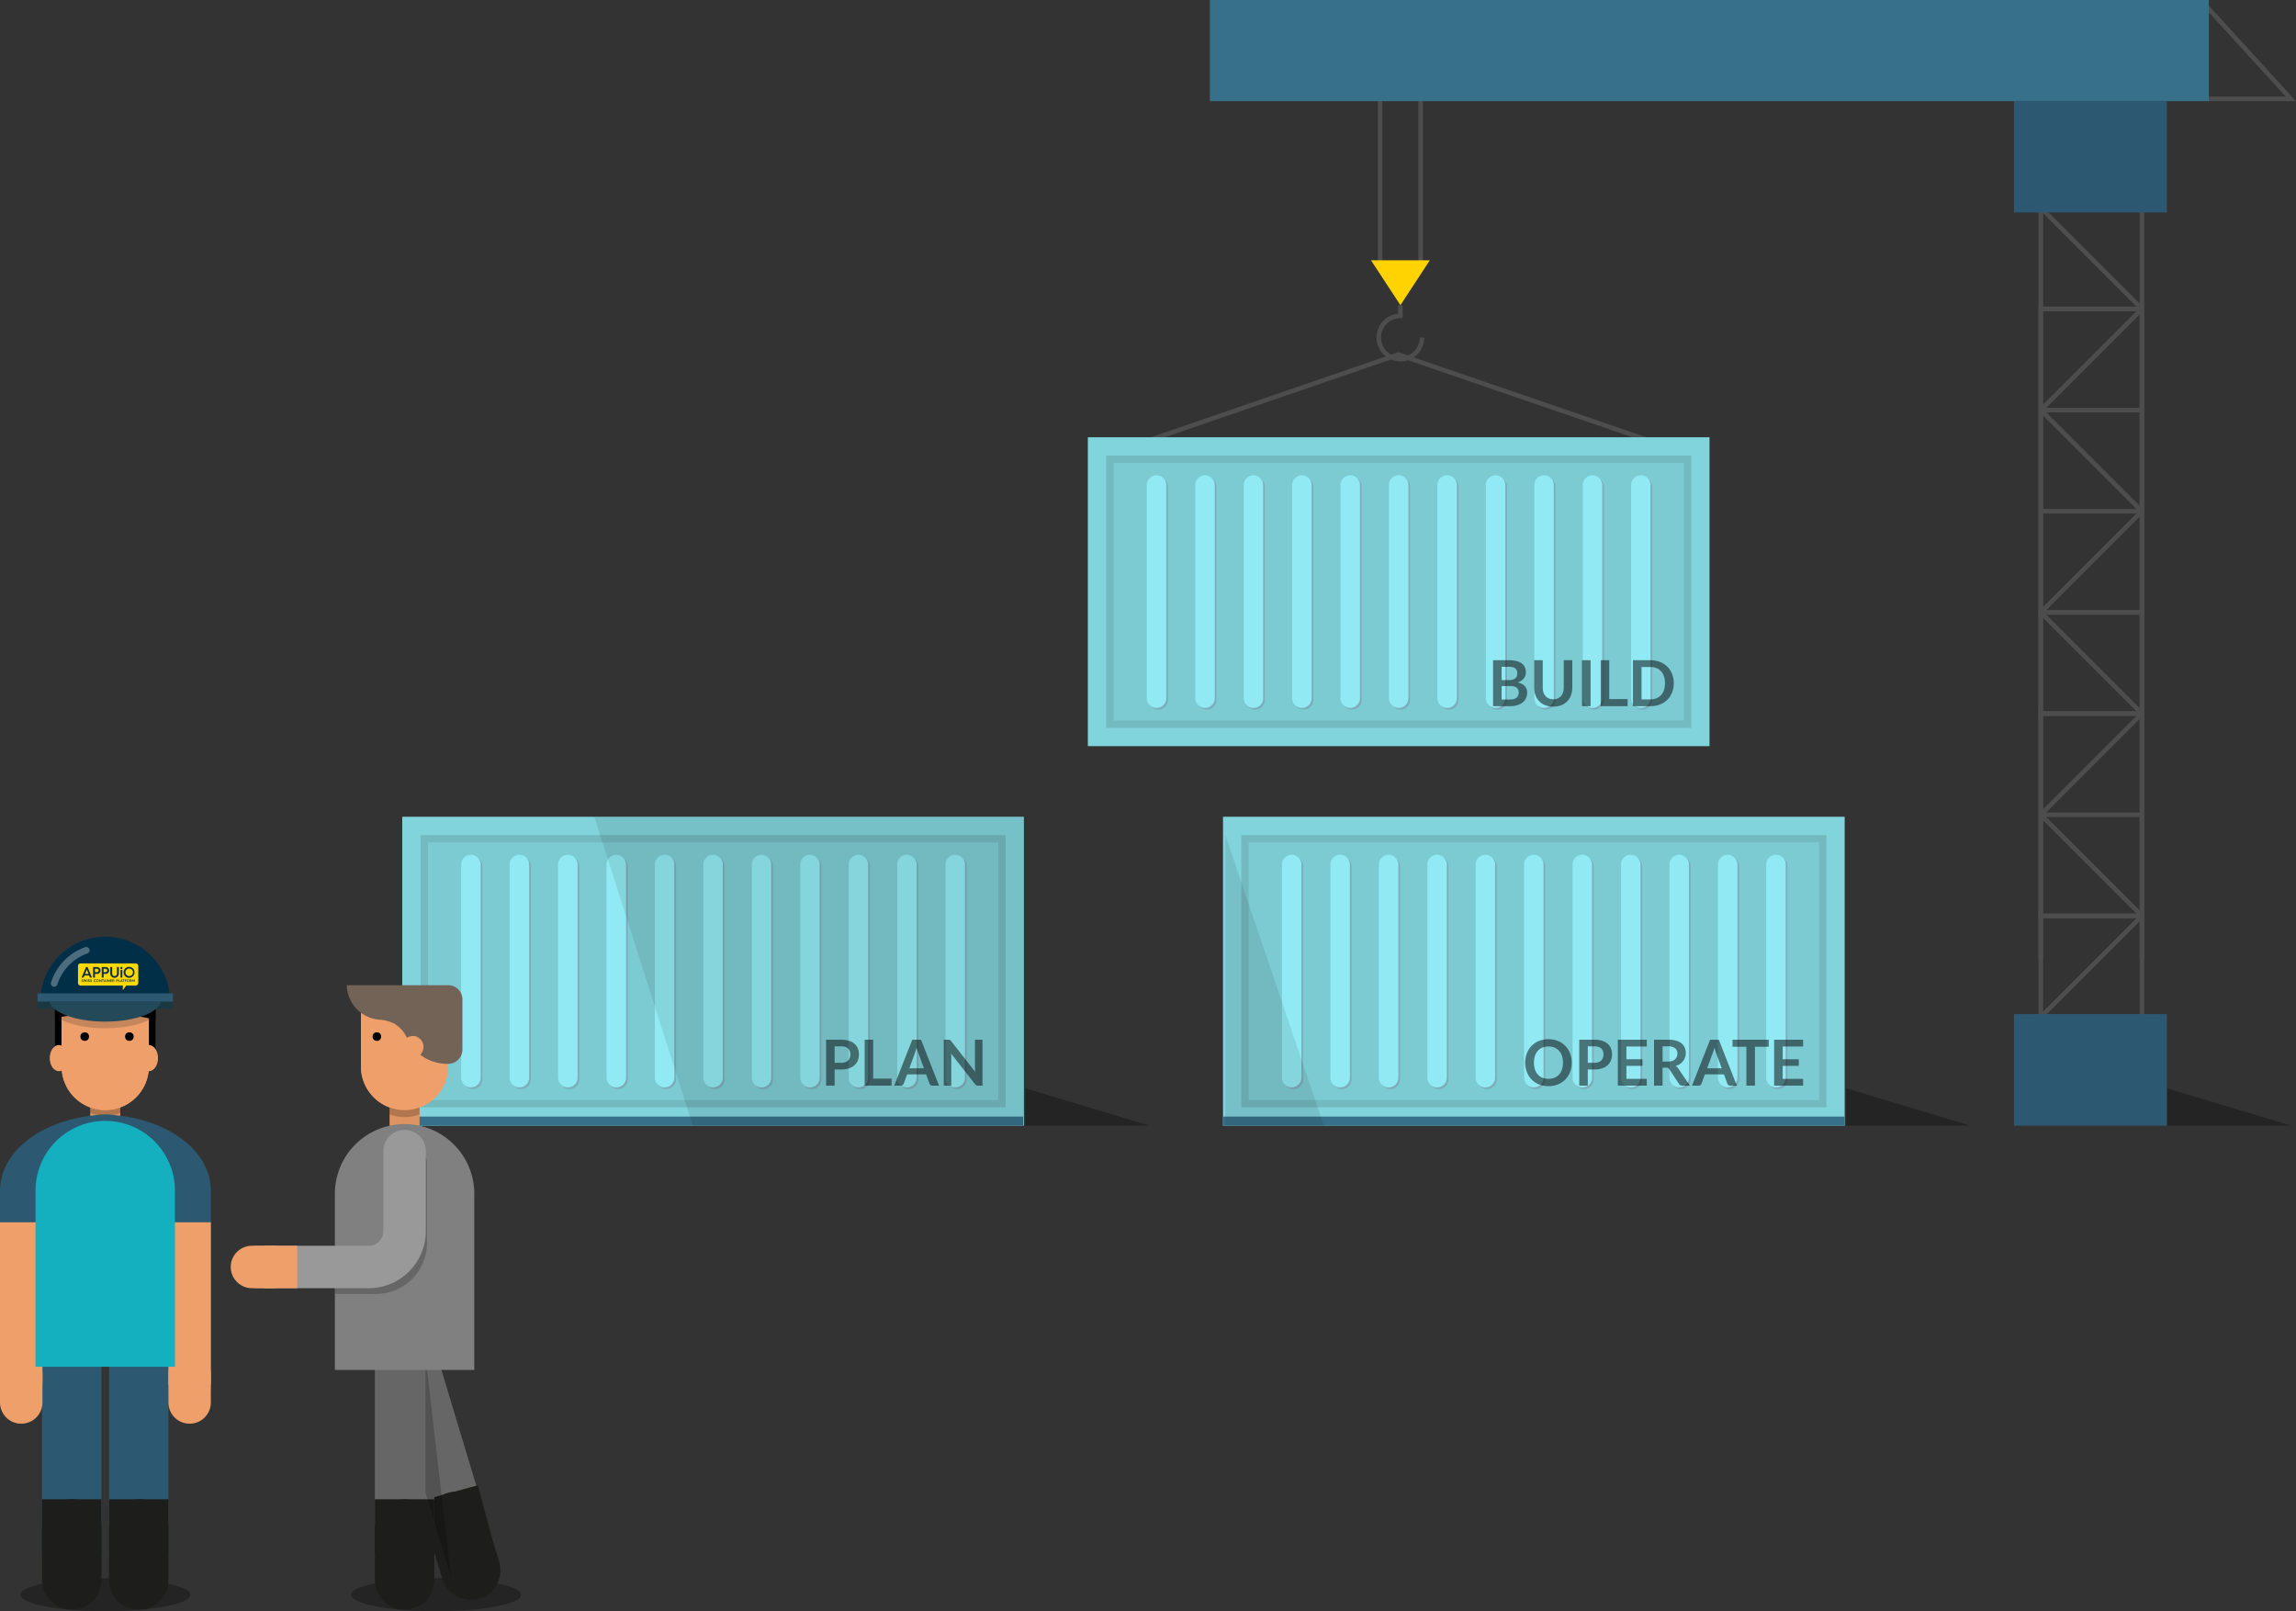 <svg xmlns="http://www.w3.org/2000/svg" width="505.952" height="355.024" viewBox="0 0 505.952 355.024"><rect x="0" y="0" width="505.952" height="355.024" fill="#333333" stroke="none"/><defs><style>.cls-2{opacity:.3}.cls-14,.cls-15,.cls-16,.cls-21,.cls-24,.cls-25,.cls-26,.cls-27,.cls-3{fill:none}.cls-3{stroke:#4d4d4d}.cls-14,.cls-15,.cls-16,.cls-24,.cls-25,.cls-26,.cls-27,.cls-3{stroke-miterlimit:10}.cls-6{fill:#2c5871}.cls-7{fill:#367089}.cls-8{fill:#81d4dc}.cls-10,.cls-9{fill:#1d1d1b}.cls-9{opacity:.05}.cls-10{opacity:.1}.cls-11{fill:#7dadba}.cls-12{fill:#91eaf3}.cls-13{opacity:.5}.cls-14{stroke:#666}.cls-14,.cls-15,.cls-16,.cls-26{stroke-width:13.099px}.cls-15,.cls-16{stroke:#1d1d1b}.cls-15,.cls-25,.cls-27{stroke-linecap:round}.cls-17{opacity:.2}.cls-18{fill:#de9462}.cls-20{fill:#ef9f6a}.cls-24,.cls-25,.cls-27{stroke-width:9.356px}.cls-24,.cls-25{stroke:#ef9f6a}.cls-26,.cls-27{stroke:#2c5871}.cls-36{fill:#0c2f46}</style></defs><g style="isolation:isolate"><g id="kran"><path class="cls-2" d="M504.916 248.031h-27.413v-8.236l27.413 8.236z"/><path class="cls-3" d="M251.887 97.472l56.264-19.353 56.391 19.353M304.125 21.548h8.937v36.543h-8.937z"/><path fill="#ffd301" d="M302.109 57.35h12.972l-6.481 9.892-6.491-9.892z"/><path class="cls-3" d="M313.364 74.375a4.768 4.768 0 1 1-4.77-4.77v-2.363M471.999 45.781v165.558M449.708 45.781v165.558M449.708 45.781h22.291v22.291h-22.291z"/><path class="cls-3" d="M449.708 68.071h22.291v22.291h-22.291zM449.708 90.362h22.291v22.291h-22.291zM449.708 112.653h22.291v22.291h-22.291z"/><path class="cls-3" d="M449.708 134.944h22.291v22.291h-22.291z"/><path class="cls-3" d="M449.708 157.234h22.291v22.291h-22.291zM449.708 179.525h22.291v22.289h-22.291z"/><path class="cls-3" d="M449.708 201.814h22.291v22.292h-22.291zM449.708 45.781l22.291 22.29M471.999 68.071l-22.291 22.291M449.708 90.362l22.291 22.291M471.999 112.653l-22.291 22.291M449.708 134.944l22.291 22.29M471.999 157.234l-22.291 22.291M449.708 179.525l22.291 22.289M471.999 201.814l-22.291 22.293"/><path d="M486.688 2.657l16.998 18.634h-16.998V2.657m-1-2.58V22.29h20.264L485.688.076z" fill="#4d4d4d"/><path class="cls-6" d="M266.615 22.291h221.882"/><path class="cls-7" d="M266.614 0v22.291h220.135V0H266.614z"/><path class="cls-6" d="M443.803 22.231h33.699v24.587h-33.699zM443.803 223.45h33.699v24.587h-33.699z"/></g><g id="containers"><g id="_3" data-name="3"><path class="cls-2" d="M253.335 248.031h-27.413v-8.236l27.413 8.236z"/><path class="cls-8" d="M88.639 179.968H225.63v68.063H88.639z"/><path class="cls-9" d="M92.671 184.001h128.925v59.997H92.671z"/><path class="cls-10" d="M219.983 185.614v56.77H94.285v-56.77h125.698m1.613-1.613H92.671v59.997h128.925V184z"/><path class="cls-11" d="M157.51 188.73a2.142 2.142 0 0 0-2.143 2.143v46.967a2.143 2.143 0 1 0 4.286 0v-46.967a2.142 2.142 0 0 0-2.143-2.143zM146.83 188.73a2.142 2.142 0 0 0-2.143 2.143v46.967a2.143 2.143 0 1 0 4.287 0v-46.967a2.142 2.142 0 0 0-2.143-2.143zM136.189 188.73a2.142 2.142 0 0 0-2.144 2.143v46.967a2.143 2.143 0 1 0 4.287 0v-46.967a2.192 2.192 0 0 0-2.143-2.143zM125.51 188.73a2.142 2.142 0 0 0-2.144 2.143v46.967a2.143 2.143 0 1 0 4.287 0v-46.967a2.167 2.167 0 0 0-2.144-2.143zM200.228 188.73a2.142 2.142 0 0 0-2.144 2.143v46.967a2.143 2.143 0 1 0 4.287 0v-46.967a2.192 2.192 0 0 0-2.143-2.143zM210.87 188.73a2.142 2.142 0 0 0-2.144 2.143v46.967a2.143 2.143 0 1 0 4.287 0v-46.967a2.142 2.142 0 0 0-2.143-2.143zM114.83 188.73a2.142 2.142 0 0 0-2.144 2.143v46.967a2.143 2.143 0 1 0 4.287 0v-46.967a2.167 2.167 0 0 0-2.143-2.143zM104.15 188.73a2.142 2.142 0 0 0-2.143 2.143v46.967a2.143 2.143 0 1 0 4.287 0v-46.967a2.142 2.142 0 0 0-2.144-2.143zM189.548 188.73a2.142 2.142 0 0 0-2.143 2.143v46.967a2.143 2.143 0 1 0 4.287 0v-46.967a2.167 2.167 0 0 0-2.144-2.143zM178.869 188.73a2.142 2.142 0 0 0-2.144 2.143v46.967a2.143 2.143 0 1 0 4.287 0v-46.967a2.167 2.167 0 0 0-2.143-2.143zM168.19 188.73a2.142 2.142 0 0 0-2.144 2.143v46.967a2.142 2.142 0 0 0 2.143 2.144 2.119 2.119 0 0 0 2.144-2.144v-46.967a2.167 2.167 0 0 0-2.144-2.143z"/><path class="cls-12" d="M157.134 188.354a2.142 2.142 0 0 0-2.143 2.143v46.967a2.143 2.143 0 1 0 4.286 0v-46.967a2.142 2.142 0 0 0-2.143-2.143zM146.455 188.354a2.142 2.142 0 0 0-2.144 2.143v46.967a2.143 2.143 0 1 0 4.287 0v-46.967a2.142 2.142 0 0 0-2.143-2.143zM135.813 188.354a2.142 2.142 0 0 0-2.144 2.143v46.967a2.143 2.143 0 1 0 4.287 0v-46.967a2.192 2.192 0 0 0-2.143-2.143zM125.133 188.354a2.142 2.142 0 0 0-2.143 2.143v46.967a2.143 2.143 0 1 0 4.287 0v-46.967a2.167 2.167 0 0 0-2.144-2.143zM199.852 188.354a2.142 2.142 0 0 0-2.144 2.143v46.967a2.143 2.143 0 1 0 4.287 0v-46.967a2.192 2.192 0 0 0-2.143-2.143zM210.494 188.354a2.142 2.142 0 0 0-2.144 2.143v46.967a2.143 2.143 0 1 0 4.287 0v-46.967a2.142 2.142 0 0 0-2.143-2.143zM114.454 188.354a2.142 2.142 0 0 0-2.144 2.143v46.967a2.143 2.143 0 1 0 4.287 0v-46.967a2.167 2.167 0 0 0-2.143-2.143zM103.774 188.354a2.142 2.142 0 0 0-2.143 2.143v46.967a2.143 2.143 0 1 0 4.287 0v-46.967a2.142 2.142 0 0 0-2.144-2.143zM189.172 188.354a2.142 2.142 0 0 0-2.143 2.143v46.967a2.143 2.143 0 1 0 4.287 0v-46.967a2.167 2.167 0 0 0-2.144-2.143zM178.493 188.354a2.142 2.142 0 0 0-2.144 2.143v46.967a2.143 2.143 0 1 0 4.287 0v-46.967a2.167 2.167 0 0 0-2.143-2.143zM167.813 188.354a2.142 2.142 0 0 0-2.143 2.143v46.967a2.142 2.142 0 0 0 2.143 2.143 2.119 2.119 0 0 0 2.144-2.143v-46.967a2.167 2.167 0 0 0-2.144-2.143z"/><path class="cls-7" d="M88.459 246.031H225.45v2H88.459z"/><g class="cls-13"><path d="M185.331 229.095a5.756 5.756 0 0 1 1.757.238 3.382 3.382 0 0 1 1.226.664 2.649 2.649 0 0 1 .716 1.023 3.523 3.523 0 0 1 .235 1.302 3.6 3.6 0 0 1-.244 1.347 2.812 2.812 0 0 1-.736 1.054 3.42 3.42 0 0 1-1.228.686 5.465 5.465 0 0 1-1.726.245h-1.407v3.563h-1.883v-10.122zm0 5.089a2.821 2.821 0 0 0 .904-.13 1.715 1.715 0 0 0 .64-.371 1.496 1.496 0 0 0 .381-.588 2.247 2.247 0 0 0 .126-.773 2.036 2.036 0 0 0-.126-.735 1.454 1.454 0 0 0-.378-.56 1.68 1.68 0 0 0-.637-.354 3.038 3.038 0 0 0-.91-.122h-1.407v3.633zM196.469 237.662v1.555h-5.929v-10.122h1.883v8.567zM206.928 239.217h-1.456a.618.618 0 0 1-.399-.123.764.764 0 0 1-.231-.304l-.756-2.065h-4.193l-.756 2.065a.674.674 0 0 1-.217.294.61.61 0 0 1-.4.133h-1.47l3.984-10.122h1.918zm-3.325-3.822l-1.232-3.367a7.364 7.364 0 0 1-.19-.533q-.097-.307-.195-.665c-.061.239-.124.461-.189.67s-.128.388-.188.542l-1.226 3.353zM216.504 229.095v10.122h-.966a.841.841 0 0 1-.375-.074.857.857 0 0 1-.29-.248l-5.285-6.748q.043.461.042.854v6.216h-1.66v-10.122h.988a1.594 1.594 0 0 1 .206.01.459.459 0 0 1 .283.134 1.337 1.337 0 0 1 .141.157l5.306 6.776a22.15 22.15 0 0 1-.035-.483 8.035 8.035 0 0 1-.014-.442v-6.152z"/></g><path class="cls-10" d="M152.682 248.031l-21.719-68.063h94.682v68.063h-72.963z"/></g><g id="_2" data-name="2"><path class="cls-2" d="M434.236 248.031h-27.413v-8.236l27.413 8.236z"/><path class="cls-8" d="M269.504 179.968h136.991v68.063H269.504z"/><path class="cls-7" d="M269.504 246.031h136.991v2H269.504z"/><path class="cls-9" d="M273.537 184.001h128.925v59.997H273.537z"/><path class="cls-10" d="M400.848 185.614v56.77H275.15v-56.77h125.698m1.613-1.613H273.537v59.997H402.46V184z"/><path class="cls-11" d="M338.375 188.73a2.142 2.142 0 0 0-2.143 2.143v46.967a2.143 2.143 0 1 0 4.287 0v-46.967a2.142 2.142 0 0 0-2.144-2.143zM327.696 188.73a2.142 2.142 0 0 0-2.144 2.143v46.967a2.143 2.143 0 1 0 4.287 0v-46.967a2.142 2.142 0 0 0-2.143-2.143zM317.054 188.73a2.142 2.142 0 0 0-2.144 2.143v46.967a2.143 2.143 0 1 0 4.287 0v-46.967a2.192 2.192 0 0 0-2.143-2.143zM306.374 188.73a2.142 2.142 0 0 0-2.143 2.143v46.967a2.143 2.143 0 1 0 4.287 0v-46.967a2.167 2.167 0 0 0-2.144-2.143zM381.093 188.73a2.142 2.142 0 0 0-2.143 2.143v46.967a2.143 2.143 0 1 0 4.286 0v-46.967a2.192 2.192 0 0 0-2.143-2.143zM391.735 188.73a2.142 2.142 0 0 0-2.144 2.143v46.967a2.143 2.143 0 1 0 4.287 0v-46.967a2.142 2.142 0 0 0-2.143-2.143zM295.695 188.73a2.142 2.142 0 0 0-2.143 2.143v46.967a2.143 2.143 0 1 0 4.286 0v-46.967a2.167 2.167 0 0 0-2.143-2.143zM285.016 188.73a2.142 2.142 0 0 0-2.144 2.143v46.967a2.143 2.143 0 1 0 4.287 0v-46.967a2.142 2.142 0 0 0-2.143-2.143zM370.414 188.73a2.142 2.142 0 0 0-2.144 2.143v46.967a2.143 2.143 0 1 0 4.287 0v-46.967a2.167 2.167 0 0 0-2.143-2.143zM359.734 188.73a2.142 2.142 0 0 0-2.143 2.143v46.967a2.143 2.143 0 1 0 4.286 0v-46.967a2.167 2.167 0 0 0-2.143-2.143zM349.055 188.73a2.142 2.142 0 0 0-2.144 2.143v46.967a2.142 2.142 0 0 0 2.144 2.144 2.119 2.119 0 0 0 2.143-2.144v-46.967a2.167 2.167 0 0 0-2.143-2.143z"/><path class="cls-12" d="M338 188.354a2.142 2.142 0 0 0-2.144 2.143v46.967a2.143 2.143 0 1 0 4.287 0v-46.967a2.142 2.142 0 0 0-2.144-2.143zM327.32 188.354a2.142 2.142 0 0 0-2.144 2.143v46.967a2.143 2.143 0 1 0 4.287 0v-46.967a2.142 2.142 0 0 0-2.143-2.143zM316.678 188.354a2.142 2.142 0 0 0-2.144 2.143v46.967a2.143 2.143 0 1 0 4.287 0v-46.967a2.192 2.192 0 0 0-2.143-2.143zM305.998 188.354a2.142 2.142 0 0 0-2.143 2.143v46.967a2.143 2.143 0 1 0 4.287 0v-46.967a2.167 2.167 0 0 0-2.144-2.143zM380.717 188.354a2.142 2.142 0 0 0-2.143 2.143v46.967a2.143 2.143 0 1 0 4.286 0v-46.967a2.192 2.192 0 0 0-2.143-2.143zM391.359 188.354a2.142 2.142 0 0 0-2.144 2.143v46.967a2.143 2.143 0 1 0 4.287 0v-46.967a2.142 2.142 0 0 0-2.143-2.143zM295.319 188.354a2.142 2.142 0 0 0-2.143 2.143v46.967a2.143 2.143 0 1 0 4.286 0v-46.967a2.167 2.167 0 0 0-2.143-2.143zM284.64 188.354a2.142 2.142 0 0 0-2.144 2.143v46.967a2.143 2.143 0 1 0 4.287 0v-46.967a2.142 2.142 0 0 0-2.143-2.143zM370.038 188.354a2.142 2.142 0 0 0-2.144 2.143v46.967a2.143 2.143 0 1 0 4.287 0v-46.967a2.167 2.167 0 0 0-2.143-2.143zM359.358 188.354a2.142 2.142 0 0 0-2.143 2.143v46.967a2.143 2.143 0 1 0 4.286 0v-46.967a2.167 2.167 0 0 0-2.143-2.143zM348.679 188.354a2.142 2.142 0 0 0-2.144 2.143v46.967a2.142 2.142 0 0 0 2.144 2.143 2.119 2.119 0 0 0 2.143-2.143v-46.967a2.167 2.167 0 0 0-2.143-2.143z"/><path class="cls-10" d="M270.017 184.001l21.718 64.03h-21.718v-64.03z"/><g class="cls-13"><path d="M346.349 234.156a5.653 5.653 0 0 1-.368 2.061 4.817 4.817 0 0 1-1.04 1.642 4.74 4.74 0 0 1-1.617 1.082 5.86 5.86 0 0 1-4.192 0 4.766 4.766 0 0 1-1.621-1.082 4.848 4.848 0 0 1-1.046-1.642 5.912 5.912 0 0 1 0-4.123 4.867 4.867 0 0 1 1.046-1.642 4.75 4.75 0 0 1 1.621-1.08 5.456 5.456 0 0 1 2.093-.39 5.682 5.682 0 0 1 1.449.18 5.102 5.102 0 0 1 1.245.503 4.591 4.591 0 0 1 1.019.791 4.805 4.805 0 0 1 .766 1.04 5.1 5.1 0 0 1 .48 1.246 5.948 5.948 0 0 1 .165 1.414zm-1.925 0a4.645 4.645 0 0 0-.225-1.495 3.207 3.207 0 0 0-.636-1.124 2.74 2.74 0 0 0-1.005-.707 3.764 3.764 0 0 0-2.667 0 2.768 2.768 0 0 0-1.008.707 3.184 3.184 0 0 0-.64 1.124 5.106 5.106 0 0 0 0 2.99 3.15 3.15 0 0 0 .64 1.12 2.77 2.77 0 0 0 1.008.703 3.75 3.75 0 0 0 2.667 0 2.743 2.743 0 0 0 1.005-.703 3.172 3.172 0 0 0 .636-1.12 4.647 4.647 0 0 0 .225-1.495zM351.297 229.095a5.756 5.756 0 0 1 1.757.238 3.382 3.382 0 0 1 1.225.664 2.649 2.649 0 0 1 .717 1.023 3.523 3.523 0 0 1 .235 1.302 3.6 3.6 0 0 1-.245 1.347 2.812 2.812 0 0 1-.735 1.054 3.42 3.42 0 0 1-1.228.686 5.465 5.465 0 0 1-1.726.245h-1.407v3.563h-1.883v-10.122zm0 5.089a2.821 2.821 0 0 0 .903-.13 1.715 1.715 0 0 0 .641-.371 1.496 1.496 0 0 0 .38-.588 2.247 2.247 0 0 0 .127-.773 2.036 2.036 0 0 0-.126-.735 1.454 1.454 0 0 0-.378-.56 1.68 1.68 0 0 0-.637-.354 3.038 3.038 0 0 0-.91-.122h-1.407v3.633zM358.396 230.593v2.807h3.542v1.449h-3.542v2.863h4.494v1.505h-6.384v-10.122h6.384v1.498zM372.39 239.217h-1.7a.746.746 0 0 1-.7-.378l-2.129-3.241a.742.742 0 0 0-.262-.259.911.911 0 0 0-.423-.077h-.806v3.955h-1.883v-10.122h3.087a6.445 6.445 0 0 1 1.768.213 3.395 3.395 0 0 1 1.21.599 2.337 2.337 0 0 1 .697.92 3.023 3.023 0 0 1 .225 1.18 3.077 3.077 0 0 1-.15.966 2.798 2.798 0 0 1-.435.826 2.904 2.904 0 0 1-.7.65 3.486 3.486 0 0 1-.949.442 1.902 1.902 0 0 1 .336.248 1.769 1.769 0 0 1 .28.34zm-4.844-5.307a2.907 2.907 0 0 0 .928-.132 1.803 1.803 0 0 0 .651-.368 1.491 1.491 0 0 0 .382-.556 1.925 1.925 0 0 0 .126-.707 1.438 1.438 0 0 0-.508-1.183 2.43 2.43 0 0 0-1.55-.413h-1.205v3.36zM382.735 239.217h-1.457a.618.618 0 0 1-.398-.123.764.764 0 0 1-.231-.304l-.756-2.065h-4.194l-.755 2.065a.674.674 0 0 1-.217.294.61.61 0 0 1-.4.133h-1.47l3.984-10.122h1.918zm-3.326-3.822l-1.231-3.367a7.364 7.364 0 0 1-.19-.533q-.098-.307-.195-.665c-.061.239-.124.461-.19.67s-.127.388-.188.542l-1.225 3.353zM389.773 230.642h-3.053v8.575h-1.883v-8.575h-3.052v-1.547h7.988zM392.84 230.593v2.807h3.542v1.449h-3.542v2.863h4.494v1.505h-6.384v-10.122h6.384v1.498z"/></g></g><g id="_1" data-name="1"><path class="cls-8" d="M239.719 96.35H376.71v68.063H239.719z"/><path class="cls-9" d="M243.752 100.382h128.925v59.997H243.752z"/><path class="cls-10" d="M371.064 101.996v56.77H245.365v-56.77h125.699m1.613-1.614H243.752v59.997h128.925v-59.997z"/><path class="cls-11" d="M308.59 105.111a2.142 2.142 0 0 0-2.143 2.144v46.967a2.143 2.143 0 1 0 4.287 0v-46.967a2.142 2.142 0 0 0-2.143-2.144zM297.911 105.111a2.142 2.142 0 0 0-2.143 2.144v46.967a2.143 2.143 0 1 0 4.287 0v-46.967a2.142 2.142 0 0 0-2.144-2.144zM287.27 105.111a2.142 2.142 0 0 0-2.144 2.144v46.967a2.143 2.143 0 1 0 4.287 0v-46.967a2.192 2.192 0 0 0-2.144-2.144zM276.59 105.111a2.142 2.142 0 0 0-2.143 2.144v46.967a2.143 2.143 0 1 0 4.286 0v-46.967a2.167 2.167 0 0 0-2.143-2.144zM351.308 105.111a2.142 2.142 0 0 0-2.143 2.144v46.967a2.143 2.143 0 1 0 4.287 0v-46.967a2.192 2.192 0 0 0-2.144-2.144zM361.95 105.111a2.142 2.142 0 0 0-2.143 2.144v46.967a2.143 2.143 0 1 0 4.287 0v-46.967a2.142 2.142 0 0 0-2.144-2.144zM265.91 105.111a2.142 2.142 0 0 0-2.143 2.144v46.967a2.143 2.143 0 1 0 4.287 0v-46.967a2.167 2.167 0 0 0-2.144-2.144zM255.231 105.111a2.142 2.142 0 0 0-2.143 2.144v46.967a2.143 2.143 0 1 0 4.286 0v-46.967a2.142 2.142 0 0 0-2.143-2.144zM340.63 105.111a2.142 2.142 0 0 0-2.144 2.144v46.967a2.143 2.143 0 1 0 4.286 0v-46.967a2.167 2.167 0 0 0-2.143-2.144zM329.95 105.111a2.142 2.142 0 0 0-2.144 2.144v46.967a2.143 2.143 0 1 0 4.287 0v-46.967a2.167 2.167 0 0 0-2.143-2.144zM319.27 105.111a2.142 2.142 0 0 0-2.143 2.144v46.967a2.142 2.142 0 0 0 2.143 2.143 2.119 2.119 0 0 0 2.144-2.143v-46.967a2.167 2.167 0 0 0-2.144-2.144z"/><path class="cls-12" d="M308.215 104.735a2.142 2.142 0 0 0-2.144 2.144v46.967a2.143 2.143 0 1 0 4.287 0v-46.967a2.142 2.142 0 0 0-2.143-2.144zM297.535 104.735a2.142 2.142 0 0 0-2.143 2.144v46.967a2.143 2.143 0 1 0 4.287 0v-46.967a2.142 2.142 0 0 0-2.144-2.144zM286.893 104.735a2.142 2.142 0 0 0-2.143 2.144v46.967a2.143 2.143 0 1 0 4.287 0v-46.967a2.192 2.192 0 0 0-2.144-2.144zM276.214 104.735a2.142 2.142 0 0 0-2.143 2.144v46.967a2.143 2.143 0 1 0 4.286 0v-46.967a2.167 2.167 0 0 0-2.143-2.144zM350.932 104.735a2.142 2.142 0 0 0-2.143 2.144v46.967a2.143 2.143 0 1 0 4.287 0v-46.967a2.192 2.192 0 0 0-2.144-2.144zM361.574 104.735a2.142 2.142 0 0 0-2.143 2.144v46.967a2.143 2.143 0 1 0 4.287 0v-46.967a2.142 2.142 0 0 0-2.144-2.144zM265.534 104.735a2.142 2.142 0 0 0-2.143 2.144v46.967a2.143 2.143 0 1 0 4.287 0v-46.967a2.167 2.167 0 0 0-2.144-2.144zM254.855 104.735a2.142 2.142 0 0 0-2.143 2.144v46.967a2.143 2.143 0 1 0 4.286 0v-46.967a2.142 2.142 0 0 0-2.143-2.144zM340.253 104.735a2.142 2.142 0 0 0-2.143 2.144v46.967a2.143 2.143 0 1 0 4.286 0v-46.967a2.167 2.167 0 0 0-2.143-2.144zM329.574 104.735a2.142 2.142 0 0 0-2.144 2.144v46.967a2.143 2.143 0 1 0 4.287 0v-46.967a2.167 2.167 0 0 0-2.143-2.144zM318.894 104.735a2.142 2.142 0 0 0-2.143 2.144v46.967a2.142 2.142 0 0 0 2.143 2.143 2.119 2.119 0 0 0 2.143-2.143v-46.967a2.167 2.167 0 0 0-2.143-2.144z"/><g class="cls-13"><path d="M332.508 145.476a6.665 6.665 0 0 1 1.701.19 3.236 3.236 0 0 1 1.158.538 2.09 2.09 0 0 1 .662.847 2.842 2.842 0 0 1 .21 1.12 2.227 2.227 0 0 1-.105.683 1.967 1.967 0 0 1-.326.608 2.397 2.397 0 0 1-.56.515 3.386 3.386 0 0 1-.808.392q2.086.47 2.086 2.254a2.87 2.87 0 0 1-.246 1.19 2.624 2.624 0 0 1-.713.942 3.405 3.405 0 0 1-1.156.62 5.04 5.04 0 0 1-1.567.223h-3.822v-10.122zm-1.604 1.456v2.926h1.498a2.519 2.519 0 0 0 1.46-.35 1.27 1.27 0 0 0 .494-1.113 1.32 1.32 0 0 0-.449-1.127 2.343 2.343 0 0 0-1.399-.336zm1.905 7.196a2.675 2.675 0 0 0 .882-.126 1.525 1.525 0 0 0 .57-.336 1.234 1.234 0 0 0 .309-.49 1.86 1.86 0 0 0 .093-.595 1.574 1.574 0 0 0-.104-.591 1.116 1.116 0 0 0-.33-.449 1.55 1.55 0 0 0-.576-.283 3.22 3.22 0 0 0-.851-.098h-1.898v2.968zM342.283 154.08a2.473 2.473 0 0 0 .977-.183 1.995 1.995 0 0 0 .725-.51 2.273 2.273 0 0 0 .45-.799 3.27 3.27 0 0 0 .158-1.05v-6.062h1.883v6.062a4.678 4.678 0 0 1-.29 1.67 3.709 3.709 0 0 1-2.153 2.19 5.09 5.09 0 0 1-3.506 0 3.707 3.707 0 0 1-2.154-2.19 4.678 4.678 0 0 1-.29-1.67v-6.062h1.883v6.056a3.301 3.301 0 0 0 .157 1.05 2.28 2.28 0 0 0 .455.801 2.01 2.01 0 0 0 .729.514 2.473 2.473 0 0 0 .976.182zM350.503 155.598h-1.89v-10.122h1.89zM358.662 154.044v1.554h-5.928v-10.122h1.882v8.568zM368.831 150.537a5.48 5.48 0 0 1-.37 2.044 4.59 4.59 0 0 1-2.661 2.646 5.687 5.687 0 0 1-2.1.371h-3.857v-10.122h3.857a5.647 5.647 0 0 1 2.1.375 4.748 4.748 0 0 1 1.617 1.043 4.644 4.644 0 0 1 1.043 1.6 5.476 5.476 0 0 1 .371 2.043zm-1.932 0a4.733 4.733 0 0 0-.22-1.495 3.096 3.096 0 0 0-.638-1.119 2.773 2.773 0 0 0-1.008-.704 3.46 3.46 0 0 0-1.333-.245h-1.967v7.126h1.967a3.442 3.442 0 0 0 1.333-.245 2.77 2.77 0 0 0 1.008-.703 3.093 3.093 0 0 0 .638-1.12 4.722 4.722 0 0 0 .22-1.495z"/></g></g></g><g id="kunde"><ellipse class="cls-2" cx="96.105" cy="351.397" rx="18.725" ry="3.627"/><path class="cls-14" d="M89.154 297.612l13.115 43.533"/><path class="cls-15" d="M100.49 335.239l3.234 10.735"/><path class="cls-16" d="M98.969 328.99l3.235 11.938"/><path class="cls-14" d="M89.154 297.612v45.466"/><path class="cls-15" d="M89.154 336.909v11.212"/><path class="cls-16" d="M89.154 330.359v12.492"/><g class="cls-17"><path d="M93.765 328.904l4.089 13.572 1.572 5.196-5.332-45.943-.329-4.798V328.904z"/></g><path class="cls-18" d="M85.847 242.544h6.613v6.613h-6.613z"/><path d="M73.794 263.047a15.36 15.36 0 0 1 15.36-15.359 15.36 15.36 0 0 1 15.36 15.36v38.812h-30.72z" fill="gray"/><path id="_Pfad_" data-name="&lt;Pfad&gt;" class="cls-20" d="M79.54 234.986a9.614 9.614 0 0 0 19.228 0v-11.82H79.54z"/><path id="_Pfad_2" data-name="&lt;Pfad&gt;" class="cls-20" d="M79.54 234.986a9.614 9.614 0 0 0 19.228 0v-11.82H79.54z"/><path class="cls-21" d="M82.098 241.428a6.422 6.422 0 0 0 4.55-1.885"/><path class="cls-17" d="M89.154 244.6a9.575 9.575 0 0 1-3.307-.596v1.548a9.47 9.47 0 0 0 6.614 0v-1.548a9.576 9.576 0 0 1-3.307.596z"/><circle id="_Pfad_3" data-name="&lt;Pfad&gt;" cx="83.044" cy="228.406" r=".946"/><path id="_Pfad_4" data-name="&lt;Pfad&gt;" d="M76.41 217.083h22.258a3.145 3.145 0 0 1 3.23 3.055v11.217a3.146 3.146 0 0 1-3.23 3.055h-.01a9.725 9.725 0 0 1-8.95-5.64 6.884 6.884 0 0 0-2.884-3.24 8.61 8.61 0 0 0-3.235-.85 7.815 7.815 0 0 1-7.18-7.591z" fill="#736357"/><path id="_Pfad_5" data-name="&lt;Pfad&gt;" class="cls-20" d="M88.447 230.53a2.437 2.437 0 1 0 2.975-2.23 2.647 2.647 0 0 0-2.975 2.23z"/><g class="cls-17"><path d="M90.801 252.998a3.293 3.293 0 0 0-3.293 3.294v17.62a4.616 4.616 0 0 1-4.611 4.61h-9.103v6.587h9.103a11.211 11.211 0 0 0 11.197-11.197v-17.62a3.293 3.293 0 0 0-3.293-3.294z"/></g><path d="M89.154 253.645v17.62a7.904 7.904 0 0 1-7.904 7.904H56.776" stroke-width="9.356" stroke="#999" stroke-linecap="round" stroke-miterlimit="10" fill="none"/><path class="cls-24" d="M65.503 279.169h-7.347"/><path class="cls-25" d="M60.233 279.169h-4.711"/></g><g id="berater"><ellipse class="cls-2" cx="23.232" cy="351.397" rx="18.725" ry="3.627"/><path class="cls-26" d="M15.804 297.612v45.466"/><path class="cls-15" d="M15.804 336.909v11.212"/><path class="cls-16" d="M15.804 330.359v12.492"/><path class="cls-26" d="M30.575 297.612v45.466"/><path class="cls-15" d="M30.575 336.909v11.212"/><path class="cls-16" d="M30.575 330.359v12.492"/><path class="cls-18" d="M19.883 242.544h6.613v6.613h-6.613z"/><path class="cls-17" d="M23.19 244.302a9.575 9.575 0 0 1-3.308-.596v1.548a9.47 9.47 0 0 0 6.614 0v-1.548a9.576 9.576 0 0 1-3.307.596z"/><path class="cls-27" d="M4.678 305.862v-43.518c0-6.54 8.904-12.066 19.444-12.066"/><path class="cls-25" d="M4.678 309.029v-6.333"/><path class="cls-24" d="M4.678 305.076v-35.753"/><path class="cls-27" d="M41.786 305.862v-43.518c0-6.54-8.904-12.066-19.444-12.066"/><path class="cls-25" d="M41.786 309.029v-6.333"/><path class="cls-24" d="M41.786 305.076v-35.753"/><path d="M38.548 301.154H7.83v-38.813a15.36 15.36 0 0 1 15.359-15.359 15.36 15.36 0 0 1 15.36 15.36z" fill="#15b0bf"/><path d="M12.11 222.356v10.84a2.789 2.789 0 0 0 2.79 2.79h16.579a2.789 2.789 0 0 0 2.789-2.79v-10.84z"/><path id="_Pfad_6" data-name="&lt;Pfad&gt;" class="cls-20" d="M32.803 234.986a9.614 9.614 0 0 1-19.228 0v-11.82h19.228z"/><path id="_Pfad_7" data-name="&lt;Pfad&gt;" class="cls-20" d="M32.803 234.986a9.614 9.614 0 0 1-19.228 0v-11.82h19.228z"/><path class="cls-21" d="M23.189 241.428a6.45 6.45 0 0 1-6.442-6.442"/><path d="M12.11 220.343v3.519c2.03 1.61 6.226 2.718 11.08 2.718 4.76 0 8.888-1.066 10.96-2.627v-3.61z" fill="#232323" opacity=".2"/><ellipse class="cls-20" cx="32.803" cy="233.149" rx="2.018" ry="2.887"/><ellipse class="cls-20" cx="12.975" cy="233.149" rx="2.018" ry="2.887"/><circle id="_Pfad_8" data-name="&lt;Pfad&gt;" cx="28.508" cy="228.406" r=".946"/><circle id="_Pfad_9" data-name="&lt;Pfad&gt;" cx="18.669" cy="228.406" r=".946"/><path d="M34.268 222.72v-.6a2.789 2.789 0 0 0-2.402-2.763l-8.677-1.215-8.676 1.215a2.789 2.789 0 0 0-2.403 2.762v.602z"/><path d="M23.06 221.714H12.11v2.646s6.028-1.585 10.823-.04v.04l.064-.02.063.02v-.04c4.794-1.545 11.208.422 11.208.422v-2.646z"/><path fill="#1a3842" d="M8.271 218.925h29.836v3.363H8.271z"/><path d="M23.19 225.112c6.837 0 12.38-2.197 12.38-4.907H10.809c0 2.71 5.543 4.907 12.381 4.907z" fill="#244959"/><path d="M23.19 206.402A14.308 14.308 0 0 0 8.88 220.709h28.616a14.307 14.307 0 0 0-14.308-14.307z" fill="#002f47"/><path class="cls-6" d="M8.271 218.875h29.836v1.834H8.271z"/><g style="mix-blend-mode:screen"><path d="M11.942 217.427a.717.717 0 0 1-.223-.036.733.733 0 0 1-.477-.92 12.213 12.213 0 0 1 7.547-7.776.734.734 0 0 1 .487 1.384 10.74 10.74 0 0 0-6.636 6.836.734.734 0 0 1-.698.512z" fill="#fff" opacity=".3"/></g><path d="M29.88 212.287H17.744a.554.554 0 0 0-.553.566v3.738a.563.563 0 0 0 .553.577h9.321v1.008l.75-1.008h2.063a.597.597 0 0 0 .592-.577v-3.738a.588.588 0 0 0-.592-.566z" fill="#ffd800"/><path class="cls-36" d="M18.948 213.084l-.97 2.323h.44l.19-.463h1.033l.19.463h.44l-.97-2.323zm-.21 1.517l.386-.947.387.947zM21.394 213.084h-.886v2.323h.416v-.813h.47a.755.755 0 1 0 0-1.51zm-.02 1.133h-.45v-.756h.45a.379.379 0 0 1 0 .756zM22.831 214.594h.47a.755.755 0 1 0 0-1.51h-.886v2.323h.416zm0-1.133h.45a.379.379 0 0 1 0 .756h-.45zM26.186 213.084h-.417v1.39c0 .413-.21.593-.523.593-.317 0-.527-.18-.527-.593v-1.39h-.417v1.433a.942.942 0 0 0 1.884 0zM26.556 213.727h.4v1.68h-.4zM26.756 213.057a.237.237 0 1 0 .236.237.238.238 0 0 0-.236-.237zM28.463 215.454a1.205 1.205 0 1 0-1.226-1.203 1.203 1.203 0 0 0 1.226 1.203zm0-2.033a.828.828 0 1 1-.816.83.813.813 0 0 1 .816-.83zM18.014 216.197a.15.15 0 0 0 .14.084c.077 0 .093-.045.093-.072 0-.05-.045-.07-.113-.095-.089-.033-.159-.07-.159-.168a.157.157 0 0 1 .172-.15.192.192 0 0 1 .171.09l-.07.05a.108.108 0 0 0-.1-.05c-.043 0-.075.025-.075.059 0 .05.045.06.126.093.1.04.148.083.148.168 0 .094-.064.164-.194.164a.219.219 0 0 1-.213-.126zM18.385 215.806h.097l.112.372.114-.372h.075l.114.372.113-.372h.097l-.166.555h-.078l-.117-.372-.118.372h-.078zM19.188 215.806h.1v.555h-.1zM19.45 216.197a.15.15 0 0 0 .14.084c.077 0 .093-.045.093-.072 0-.05-.045-.07-.112-.095-.09-.033-.16-.07-.16-.168a.157.157 0 0 1 .172-.15.192.192 0 0 1 .171.09l-.07.05a.108.108 0 0 0-.1-.05c-.043 0-.075.025-.075.059 0 .05.045.06.126.093.1.04.148.083.148.168 0 .094-.064.164-.194.164a.219.219 0 0 1-.213-.126zM19.92 216.197a.15.15 0 0 0 .138.084c.077 0 .094-.045.094-.072 0-.05-.045-.07-.113-.095-.089-.033-.159-.07-.159-.168a.157.157 0 0 1 .172-.15.192.192 0 0 1 .17.09l-.07.05a.108.108 0 0 0-.099-.05c-.043 0-.075.025-.075.059 0 .05.044.06.126.093.1.04.147.083.147.168 0 .094-.063.164-.194.164a.219.219 0 0 1-.213-.126zM20.949 215.797a.29.29 0 0 1 .22.1l-.068.057a.2.2 0 0 0-.152-.067.197.197 0 0 0 0 .393.2.2 0 0 0 .153-.069l.067.058a.29.29 0 1 1-.22-.472zM21.507 215.797a.287.287 0 1 1-.293.288.287.287 0 0 1 .293-.288zm0 .485a.198.198 0 1 0-.195-.197.193.193 0 0 0 .195.197zM21.903 215.806h.088l.293.385v-.385h.096v.555H22.3l-.3-.392v.392h-.096zM22.61 215.896h-.15v-.09h.399v.09h-.15v.465h-.1zM23.072 215.806h.084l.231.555h-.105l-.045-.111h-.246l-.046.11h-.104zm.134.362l-.092-.226-.092.226zM23.47 215.806h.099v.555h-.1zM23.705 215.806h.087l.294.385v-.385h.096v.555H24.1l-.3-.392v.392h-.096zM24.317 215.806h.353v.09h-.254v.132h.238v.09h-.238v.153h.26v.09h-.36zM24.79 215.806h.215a.176.176 0 0 1 .18.176.167.167 0 0 1-.102.158l.135.22h-.113l-.118-.197h-.099v.198h-.099zm.204.268a.087.087 0 0 0 .092-.09.083.083 0 0 0-.084-.088h-.114v.178zM25.638 215.806h.212a.18.18 0 1 1 0 .36h-.112v.195h-.1zm.207.27a.09.09 0 0 0 0-.18h-.107v.18zM26.118 215.806h.099v.465h.22v.09h-.32zM26.73 215.806h.085l.231.555h-.105l-.045-.111h-.246l-.046.11H26.5zm.135.362l-.092-.226-.092.226zM27.179 215.896h-.15v-.09h.4v.09h-.15v.465h-.1zM27.507 215.806h.336v.09h-.237v.14h.216v.09h-.216v.235h-.099zM28.198 215.797a.287.287 0 1 1-.293.288.287.287 0 0 1 .293-.288zm0 .485a.198.198 0 1 0-.195-.197.193.193 0 0 0 .195.197zM28.594 215.806h.215a.176.176 0 0 1 .18.176.167.167 0 0 1-.1.158l.133.22h-.112l-.118-.197h-.099v.198h-.099zm.205.268a.087.087 0 0 0 .092-.09.083.083 0 0 0-.084-.088h-.114v.178zM29.108 215.806h.085l.199.311.198-.31h.084v.554h-.094v-.376l-.188.293-.19-.292v.375h-.094z"/></g></g></svg>